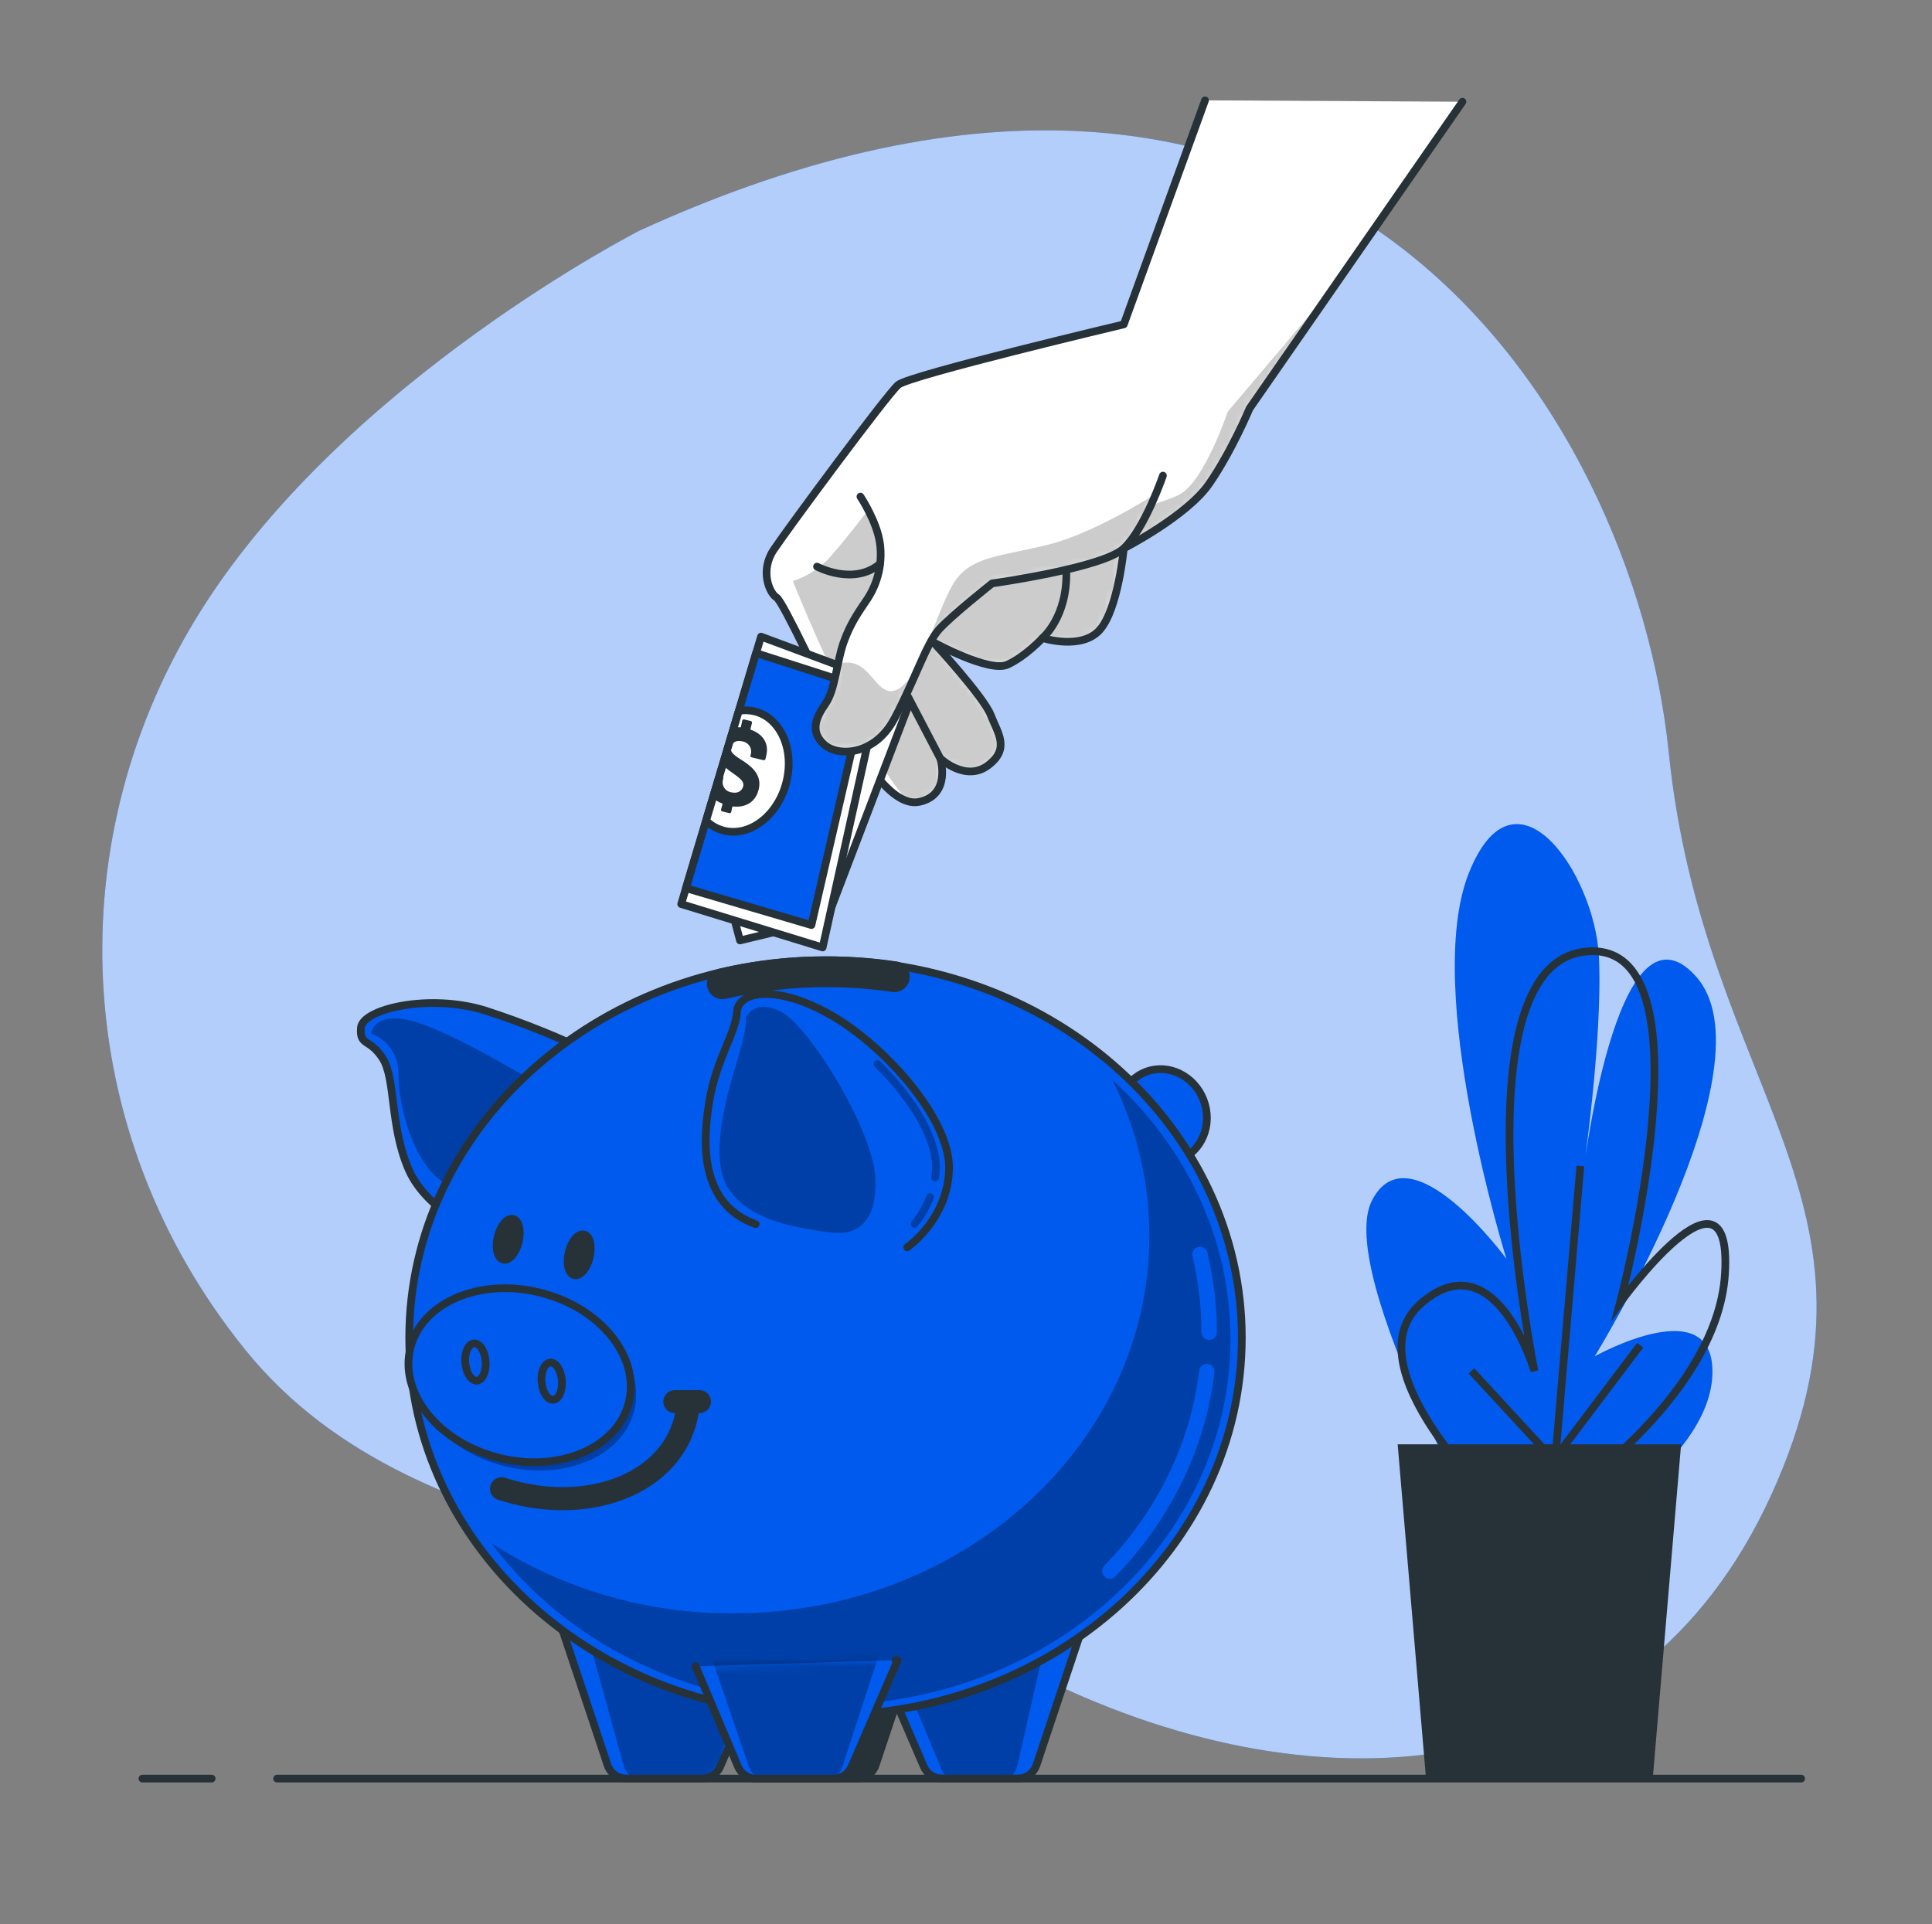 <svg width="251" height="250" viewBox="0 0 251 250" fill="none" xmlns="http://www.w3.org/2000/svg">
<rect x="0" y="0" width="251" height="250" fill="#808080" stroke="none"/>
<path d="M83.094 29.959C83.094 29.959 45.209 49.259 26.314 78.999C7.419 108.739 8.914 146.999 31.874 175.399C54.834 203.799 98.719 200.069 135.464 218.059C172.209 236.049 212.749 232.344 230.124 194.229C247.499 156.114 221.299 141.869 216.799 97.759C212.299 53.649 172.534 -10.941 83.094 29.959Z" fill="#005AEE"/>
<path opacity="0.7" d="M83.094 29.959C83.094 29.959 45.209 49.259 26.314 78.999C7.419 108.739 8.914 146.999 31.874 175.399C54.834 203.799 98.719 200.069 135.464 218.059C172.209 236.049 212.749 232.344 230.124 194.229C247.499 156.114 221.299 141.869 216.799 97.759C212.299 53.649 172.534 -10.941 83.094 29.959Z" fill="white"/>
<path d="M194.625 202.867C194.625 202.867 173.335 165.502 178.25 155.972C183.165 146.442 195.715 163.577 195.715 163.577C195.715 163.577 184.8 128.727 190.805 113.502C196.81 98.277 207.18 113.502 207.725 124.277C208.27 135.052 205.54 153.427 205.54 153.427C205.54 153.427 209.91 115.427 220.28 126.812C230.65 138.197 207.18 176.237 207.18 176.237C207.18 176.237 223.01 167.367 222.46 178.772C221.91 190.177 203.36 200.317 203.36 200.317" fill="#005AEE"/>
<path d="M194.805 195.898C194.805 195.898 175.105 177.518 184.705 169.283C194.305 161.048 199.355 178.153 199.355 178.153C199.355 178.153 188.745 125.558 205.92 123.653C223.095 121.748 210.465 169.278 210.465 169.278C210.465 169.278 225.115 149.003 224.105 165.503C223.095 182.003 201.375 195.923 201.375 195.923" stroke="#263238" stroke-miterlimit="10"/>
<path d="M204.48 192.55L191.17 178.125" stroke="#263238" stroke-miterlimit="10"/>
<path d="M201.711 193.661L205.316 151.496" stroke="#263238" stroke-miterlimit="10"/>
<path d="M201.156 190.607L213.081 174.797" stroke="#263238" stroke-miterlimit="10"/>
<path d="M218.405 187.668H181.58L185.265 231.103H214.72L218.405 187.668Z" fill="#263238"/>
<path d="M77.825 137.296C73.037 134.947 68.088 132.941 63.015 131.296C55.705 129.046 47.08 131.106 46.89 133.541C46.7 135.976 48 134.861 49.705 137.501C51.41 140.141 50.64 146.311 53.08 151.936C55.52 157.561 62.825 160.371 62.825 160.371L77.825 137.296Z" fill="#005AEE" stroke="#263238" stroke-linecap="round" stroke-linejoin="round"/>
<path opacity="0.3" d="M72.95 142.735C72.95 142.735 61.7 135.61 55.14 133.17C48.58 130.73 48.205 134.295 48.205 134.295C49.284 134.691 50.211 135.419 50.851 136.374C51.491 137.328 51.813 138.461 51.77 139.61C51.77 143.82 53.875 152.54 58.99 154.34C64.105 156.14 72.95 142.735 72.95 142.735Z" fill="black"/>
<path d="M153.221 150.696C156.162 149.579 157.573 146.114 156.374 142.957C155.175 139.8 151.819 138.146 148.879 139.263C145.938 140.38 144.527 143.844 145.726 147.002C146.925 150.159 150.281 151.813 153.221 150.696Z" fill="#005AEE" stroke="#263238" stroke-linecap="round" stroke-linejoin="round"/>
<path d="M72.615 210.41L78.925 229.34C79.096 229.853 79.425 230.299 79.864 230.615C80.302 230.931 80.829 231.101 81.37 231.1H91.205C91.708 231.101 92.201 230.954 92.621 230.678C93.041 230.401 93.371 230.007 93.57 229.545L97.97 219.335" fill="#005AEE"/>
<mask id="mask0_301_47134" style="mask-type:luminance" maskUnits="userSpaceOnUse" x="72" y="210" width="26" height="22">
<path d="M72.615 210.41L78.925 229.34C79.096 229.853 79.425 230.299 79.864 230.615C80.302 230.931 80.829 231.101 81.37 231.1H91.205C91.708 231.101 92.201 230.954 92.621 230.678C93.041 230.401 93.371 230.007 93.57 229.545L97.97 219.335" fill="white"/>
</mask>
<g mask="url(#mask0_301_47134)">
<path opacity="0.3" d="M75.779 210.41L80.999 229.34C81.098 229.815 81.35 230.245 81.717 230.563C82.084 230.881 82.545 231.07 83.029 231.1H91.184C91.632 231.077 92.062 230.915 92.413 230.636C92.764 230.357 93.02 229.976 93.144 229.545L96.794 219.335" fill="black"/>
</g>
<path d="M72.615 210.41L78.925 229.34C79.096 229.853 79.425 230.299 79.864 230.615C80.302 230.931 80.829 231.101 81.37 231.1H91.205C91.708 231.101 92.201 230.954 92.621 230.678C93.041 230.401 93.371 230.007 93.57 229.545L97.97 219.335" stroke="#263238" stroke-linecap="round" stroke-linejoin="round"/>
<path d="M120.074 210.41L113.769 229.34C113.598 229.853 113.27 230.299 112.831 230.615C112.392 230.931 111.865 231.101 111.324 231.1H101.499C100.996 231.101 100.504 230.954 100.084 230.678C99.663 230.401 99.333 230.007 99.134 229.545L94.734 219.335" fill="#263238"/>
<path d="M120.074 210.41L113.769 229.34C113.598 229.853 113.27 230.299 112.831 230.615C112.392 230.931 111.865 231.101 111.324 231.1H101.499C100.996 231.101 100.504 230.954 100.084 230.678C99.663 230.401 99.333 230.007 99.134 229.545L94.734 219.335" stroke="#263238" stroke-linecap="round" stroke-linejoin="round"/>
<path d="M140.97 210.41L134.66 229.34C134.489 229.853 134.161 230.299 133.722 230.615C133.283 230.931 132.756 231.101 132.215 231.1H122.38C121.877 231.101 121.385 230.954 120.964 230.678C120.544 230.401 120.214 230.007 120.015 229.545L115.615 219.335" fill="#005AEE"/>
<mask id="mask1_301_47134" style="mask-type:luminance" maskUnits="userSpaceOnUse" x="115" y="210" width="26" height="22">
<path d="M140.97 210.41L134.66 229.34C134.489 229.853 134.161 230.299 133.722 230.615C133.283 230.931 132.756 231.101 132.215 231.1H122.38C121.877 231.101 121.385 230.954 120.964 230.678C120.544 230.401 120.214 230.007 120.015 229.545L115.615 219.335" fill="white"/>
</mask>
<g mask="url(#mask1_301_47134)">
<path opacity="0.3" d="M136.501 210.41L132.186 229.34C131.946 230.39 131.276 231.1 130.516 231.1H123.791C123.091 231.1 122.456 230.49 122.176 229.545L117.996 219.545" fill="black"/>
</g>
<path d="M140.97 210.41L134.66 229.34C134.489 229.853 134.161 230.299 133.722 230.615C133.283 230.931 132.756 231.101 132.215 231.1H122.38C121.877 231.101 121.385 230.954 120.964 230.678C120.544 230.401 120.214 230.007 120.015 229.545L115.615 219.335" stroke="#263238" stroke-linecap="round" stroke-linejoin="round"/>
<path d="M107.249 222.866C137.119 222.866 161.334 200.905 161.334 173.816C161.334 146.726 137.119 124.766 107.249 124.766C77.379 124.766 53.164 146.726 53.164 173.816C53.164 200.905 77.379 222.866 107.249 222.866Z" fill="#005AEE"/>
<mask id="mask2_301_47134" style="mask-type:luminance" maskUnits="userSpaceOnUse" x="53" y="124" width="109" height="99">
<path d="M107.249 222.866C137.119 222.866 161.334 200.905 161.334 173.816C161.334 146.726 137.119 124.766 107.249 124.766C77.379 124.766 53.164 146.726 53.164 173.816C53.164 200.905 77.379 222.866 107.249 222.866Z" fill="white"/>
</mask>
<g mask="url(#mask2_301_47134)">
<path opacity="0.3" d="M144.498 140.301C147.67 146.591 149.322 153.537 149.323 160.581C149.323 187.671 125.108 209.631 95.238 209.631C84.123 209.687 73.227 206.53 63.863 200.541C73.293 213.196 89.258 221.541 107.363 221.541C136.363 221.541 159.863 200.236 159.863 173.951C159.833 160.796 153.963 148.911 144.498 140.301Z" fill="black"/>
</g>
<path d="M107.249 222.866C137.119 222.866 161.334 200.905 161.334 173.816C161.334 146.726 137.119 124.766 107.249 124.766C77.379 124.766 53.164 146.726 53.164 173.816C53.164 200.905 77.379 222.866 107.249 222.866Z" stroke="#263238" stroke-linecap="round" stroke-linejoin="round"/>
<path d="M156.784 178.215C155.604 188.095 151.049 197.06 144.189 204.14" stroke="#005AEE" stroke-width="2" stroke-linecap="round" stroke-linejoin="round"/>
<path d="M155.889 163C156.687 166.309 157.089 169.701 157.089 173.105" stroke="#005AEE" stroke-width="2" stroke-linecap="round" stroke-linejoin="round"/>
<path d="M93.84 127.826C98.296 126.784 102.858 126.26 107.435 126.266C110.365 126.265 113.291 126.479 116.19 126.906" stroke="#263238" stroke-width="4" stroke-linecap="round" stroke-linejoin="round"/>
<path d="M117.859 162.066C117.859 162.066 123.109 158.501 123.299 151.941C123.489 145.381 114.859 135.821 107.924 131.881C100.989 127.941 95.924 128.696 95.739 131.506C95.554 134.316 93.114 137.506 92.179 142.941C91.244 148.376 90.864 156.441 98.179 159.066" fill="#005AEE"/>
<path d="M117.859 162.066C117.859 162.066 123.109 158.501 123.299 151.941C123.489 145.381 114.859 135.821 107.924 131.881C100.989 127.941 95.924 128.696 95.739 131.506C95.554 134.316 93.114 137.506 92.179 142.941C91.244 148.376 90.864 156.441 98.179 159.066" stroke="#263238" stroke-linecap="round" stroke-linejoin="round"/>
<path opacity="0.3" d="M106.565 159.962L107.64 160.122C112.25 160.787 113.87 157.777 113.735 153.257C113.55 146.882 105.115 133.382 101.55 131.507C97.985 129.632 96.865 132.257 96.865 132.257C96.865 132.257 97.365 132.592 95.61 138.417C94.8 141.107 91.785 150.487 94.77 154.647C97.41 158.322 102.315 159.327 106.565 159.962Z" fill="black"/>
<path opacity="0.3" d="M121.499 153.502H121.429C121.363 153.494 121.3 153.472 121.243 153.439C121.186 153.406 121.136 153.362 121.096 153.309C121.056 153.257 121.027 153.197 121.01 153.133C120.993 153.069 120.99 153.003 120.999 152.937C121.053 152.553 121.085 152.166 121.094 151.777C121.194 148.277 118.339 143.252 113.644 138.617C113.597 138.571 113.559 138.516 113.534 138.455C113.508 138.395 113.495 138.329 113.494 138.263C113.494 138.197 113.506 138.132 113.531 138.071C113.556 138.01 113.592 137.954 113.639 137.907C113.685 137.86 113.74 137.823 113.801 137.797C113.862 137.772 113.927 137.758 113.993 137.758C114.059 137.757 114.124 137.77 114.185 137.795C114.246 137.819 114.302 137.856 114.349 137.902C119.309 142.802 122.204 147.997 122.094 151.802C122.083 152.227 122.05 152.651 121.994 153.072C121.977 153.192 121.917 153.301 121.827 153.38C121.736 153.459 121.619 153.502 121.499 153.502Z" fill="black"/>
<path opacity="0.3" d="M118.81 159.529C118.716 159.529 118.623 159.503 118.543 159.452C118.463 159.402 118.398 159.33 118.358 159.245C118.317 159.159 118.301 159.064 118.312 158.97C118.323 158.876 118.361 158.787 118.42 158.714C119.244 157.704 119.903 156.57 120.37 155.354C120.417 155.23 120.512 155.13 120.633 155.075C120.754 155.021 120.891 155.017 121.015 155.064C121.139 155.111 121.239 155.205 121.294 155.326C121.348 155.447 121.352 155.585 121.305 155.709C120.8 157.025 120.088 158.252 119.195 159.344C119.149 159.401 119.09 159.448 119.024 159.479C118.957 159.511 118.884 159.528 118.81 159.529Z" fill="black"/>
<path opacity="0.3" d="M82.399 183.307C83.878 177.381 78.724 170.991 70.887 169.036C63.05 167.08 55.498 170.299 54.019 176.226C52.541 182.153 57.695 188.542 65.532 190.498C73.369 192.453 80.921 189.234 82.399 183.307Z" fill="black"/>
<path d="M81.694 182.229C83.173 176.303 78.019 169.913 70.182 167.957C62.345 166.002 54.793 169.221 53.314 175.148C51.836 181.074 56.99 187.464 64.827 189.419C72.664 191.375 80.215 188.156 81.694 182.229Z" fill="#005AEE" stroke="#263238" stroke-linecap="round" stroke-linejoin="round"/>
<path d="M63.09 176.899C63.18 178.239 62.665 179.369 61.945 179.399C61.225 179.429 60.56 178.399 60.445 177.059C60.33 175.719 60.87 174.584 61.595 174.559C62.32 174.534 63 175.554 63.09 176.899Z" stroke="#263238" stroke-linecap="round" stroke-linejoin="round"/>
<path d="M73 179.385C73.09 180.73 72.575 181.855 71.855 181.885C71.135 181.915 70.47 180.885 70.355 179.54C70.24 178.195 70.78 177.07 71.505 177.04C72.23 177.01 72.895 178.04 73 179.385Z" stroke="#263238" stroke-linecap="round" stroke-linejoin="round"/>
<path d="M89.355 182.859C89.25 183.822 89.025 184.768 88.685 185.674C85.815 193.429 75.425 196.784 65.16 193.444" stroke="#263238" stroke-width="3" stroke-linecap="round" stroke-linejoin="round"/>
<path d="M87.68 182.125H90.865" stroke="#263238" stroke-width="3" stroke-linecap="round" stroke-linejoin="round"/>
<path d="M67.391 161.364C67.04 162.819 66.145 163.864 65.391 163.674C64.635 163.484 64.305 162.174 64.66 160.704C65.016 159.234 65.906 158.204 66.66 158.389C67.415 158.574 67.746 159.904 67.391 161.364Z" fill="#263238" stroke="#263238" stroke-linecap="round" stroke-linejoin="round"/>
<path d="M76.611 163.377C76.963 161.917 76.637 160.586 75.883 160.404C75.128 160.222 74.231 161.259 73.879 162.719C73.528 164.179 73.854 165.511 74.608 165.692C75.362 165.874 76.259 164.838 76.611 163.377Z" fill="#263238" stroke="#263238" stroke-linecap="round" stroke-linejoin="round"/>
<path d="M90.379 216.501L95.879 229.551C96.076 230.018 96.407 230.416 96.829 230.696C97.252 230.976 97.747 231.126 98.254 231.126H108.254C108.756 231.125 109.247 230.978 109.667 230.703C110.087 230.428 110.418 230.036 110.619 229.576L116.619 215.711H116.359" fill="#005AEE"/>
<mask id="mask3_301_47134" style="mask-type:luminance" maskUnits="userSpaceOnUse" x="90" y="215" width="27" height="17">
<path d="M90.379 216.501L95.879 229.551C96.076 230.018 96.407 230.416 96.829 230.696C97.252 230.976 97.747 231.126 98.254 231.126H108.254C108.756 231.125 109.247 230.978 109.667 230.703C110.087 230.428 110.418 230.036 110.619 229.576L116.619 215.711H116.359" fill="white"/>
</mask>
<g mask="url(#mask3_301_47134)">
<path opacity="0.3" d="M101.999 214.835C98.829 214.835 95.139 215.25 92.154 214.56L97.294 229.525C97.417 229.96 97.672 230.345 98.024 230.628C98.377 230.91 98.808 231.075 99.259 231.1H107.499C107.945 231.075 108.372 230.913 108.721 230.635C109.07 230.358 109.325 229.979 109.449 229.55L114.424 214.285L112.424 214.56C106.079 215.25 106.244 214.835 101.999 214.835Z" fill="black"/>
</g>
<path d="M90.379 216.501L95.879 229.551C96.076 230.018 96.407 230.416 96.829 230.696C97.252 230.976 97.747 231.126 98.254 231.126H108.254C108.756 231.125 109.247 230.978 109.667 230.703C110.087 230.428 110.418 230.036 110.619 229.576L116.619 215.711H116.359" stroke="#263238" stroke-linecap="round" stroke-linejoin="round"/>
<path d="M189.999 13.219L162.344 53.064C162.344 53.064 159.979 58.704 157.069 62.889C154.159 67.074 145.999 71.259 145.999 71.259C145.999 71.259 145.274 79.079 142.909 81.809C140.544 84.539 135.449 82.904 135.449 82.904C135.449 82.904 133.264 85.269 130.899 86.359C128.534 87.449 121.259 83.449 121.259 83.449C121.259 83.449 127.804 90.544 128.714 92.909C129.624 95.274 131.264 97.274 128.354 99.459C125.444 101.644 122.164 98.549 122.164 98.549C122.164 98.549 123.624 103.279 119.439 104.189C115.254 105.099 110.694 95.999 108.874 92.909C107.054 89.819 101.779 78.169 100.874 77.624C99.969 77.079 98.694 74.169 100.514 71.439C102.334 68.709 115.244 51.244 116.699 49.999C118.154 48.754 145.999 42.149 145.999 42.149L156.554 13.039" fill="white"/>
<mask id="mask4_301_47134" style="mask-type:luminance" maskUnits="userSpaceOnUse" x="99" y="13" width="91" height="92">
<path d="M189.999 13.219L162.344 53.064C162.344 53.064 159.979 58.704 157.069 62.889C154.159 67.074 145.999 71.259 145.999 71.259C145.999 71.259 145.274 79.079 142.909 81.809C140.544 84.539 135.449 82.904 135.449 82.904C135.449 82.904 133.264 85.269 130.899 86.359C128.534 87.449 121.259 83.449 121.259 83.449C121.259 83.449 127.804 90.544 128.714 92.909C129.624 95.274 131.264 97.274 128.354 99.459C125.444 101.644 122.164 98.549 122.164 98.549C122.164 98.549 123.624 103.279 119.439 104.189C115.254 105.099 110.694 95.999 108.874 92.909C107.054 89.819 101.779 78.169 100.874 77.624C99.969 77.079 98.694 74.169 100.514 71.439C102.334 68.709 115.244 51.244 116.699 49.999C118.154 48.754 145.999 42.149 145.999 42.149L156.554 13.039" fill="white"/>
</mask>
<g mask="url(#mask4_301_47134)">
<path opacity="0.2" d="M159.5 53.498C159.5 53.498 156.5 62.498 153.25 64.248C150 65.998 131.5 70.748 124.25 69.748C117 68.748 113 65.998 113 65.998C113 65.998 109 71.248 107.25 72.998C106.031 74.13 104.581 74.983 103 75.498C103 75.498 111.7 97.353 117.955 104.118C118.441 104.269 118.957 104.293 119.455 104.188C123.64 103.278 122.18 98.548 122.18 98.548C122.18 98.548 125.455 101.638 128.37 99.458C131.285 97.278 129.64 95.273 128.73 92.908C127.82 90.543 121.25 83.448 121.25 83.448C121.25 83.448 128.525 87.448 130.89 86.358C133.255 85.268 135.44 82.898 135.44 82.898C135.44 82.898 140.535 84.538 142.9 81.808C145.265 79.078 145.99 71.258 145.99 71.258C145.99 71.258 154.175 67.073 157.09 62.888C160.005 58.703 162.365 53.063 162.365 53.063L173.76 36.648L159.5 53.498Z" fill="black"/>
</g>
<path d="M189.999 13.219L162.344 53.064C162.344 53.064 159.979 58.704 157.069 62.889C154.159 67.074 145.999 71.259 145.999 71.259C145.999 71.259 145.274 79.079 142.909 81.809C140.544 84.539 135.449 82.904 135.449 82.904C135.449 82.904 133.264 85.269 130.899 86.359C128.534 87.449 121.259 83.449 121.259 83.449C121.259 83.449 127.804 90.544 128.714 92.909C129.624 95.274 131.264 97.274 128.354 99.459C125.444 101.644 122.164 98.549 122.164 98.549C122.164 98.549 123.624 103.279 119.439 104.189C115.254 105.099 110.694 95.999 108.874 92.909C107.054 89.819 101.779 78.169 100.874 77.624C99.969 77.079 98.694 74.169 100.514 71.439C102.334 68.709 115.244 51.244 116.699 49.999C118.154 48.754 145.999 42.149 145.999 42.149L156.554 13.039" stroke="#263238" stroke-linecap="round" stroke-linejoin="round"/>
<path d="M95.414 119.469L96.139 122.199L107.419 119.469L117.974 91.814L111.059 89.449L95.414 119.469Z" fill="white" stroke="#263238" stroke-linecap="round" stroke-linejoin="round"/>
<path d="M98.87 82.719L114.515 88.544L106.875 123.109L88.5 117.469L98.87 82.719Z" fill="white" stroke="#263238" stroke-linecap="round" stroke-linejoin="round"/>
<path d="M89.115 115.404L105.42 120.199L112.515 89.449L98.23 84.859L89.115 115.404Z" fill="#005AEE" stroke="#263238" stroke-linecap="round" stroke-linejoin="round"/>
<path d="M98.165 92.465C97.456 92.277 96.714 92.243 95.99 92.365L91.731 106.64C92.347 107.24 93.106 107.676 93.936 107.905C97.275 108.825 100.935 106.11 102.105 101.845C103.275 97.58 101.5 93.379 98.165 92.465Z" fill="white" stroke="#263238" stroke-linecap="round" stroke-linejoin="round"/>
<path d="M97.559 94.828C97.538 94.819 97.52 94.802 97.51 94.781C97.499 94.76 97.495 94.737 97.499 94.713L97.689 93.973C97.701 93.942 97.705 93.909 97.702 93.876C97.699 93.843 97.688 93.811 97.671 93.782C97.654 93.754 97.63 93.73 97.602 93.712C97.574 93.694 97.542 93.682 97.509 93.678L96.714 93.488C96.683 93.476 96.65 93.471 96.616 93.473C96.583 93.476 96.55 93.487 96.522 93.504C96.493 93.522 96.469 93.546 96.451 93.574C96.433 93.603 96.422 93.635 96.419 93.668L96.264 94.433C96.258 94.456 96.245 94.476 96.226 94.49C96.206 94.504 96.183 94.51 96.159 94.508C95.888 94.481 95.615 94.481 95.344 94.508L93.889 99.393C95.024 100.573 96.794 101.163 96.559 102.153C96.424 102.713 95.914 103.153 95.019 102.953C94.832 102.928 94.653 102.863 94.493 102.763C94.333 102.662 94.197 102.528 94.094 102.37C93.99 102.212 93.922 102.034 93.894 101.847C93.865 101.661 93.877 101.47 93.929 101.288L93.974 101.088C93.999 100.978 93.934 100.888 93.779 100.853L93.474 100.778L92.609 103.668C92.957 103.984 93.363 104.229 93.804 104.388C93.827 104.398 93.845 104.416 93.856 104.438C93.867 104.46 93.87 104.485 93.864 104.508L93.684 105.143C93.671 105.174 93.665 105.208 93.667 105.242C93.669 105.276 93.679 105.309 93.697 105.338C93.715 105.367 93.739 105.391 93.768 105.409C93.797 105.426 93.83 105.437 93.864 105.438L94.689 105.638C94.718 105.654 94.751 105.662 94.783 105.663C94.816 105.665 94.849 105.658 94.879 105.645C94.909 105.631 94.935 105.611 94.956 105.585C94.977 105.56 94.992 105.53 94.999 105.498L95.134 104.868C95.142 104.845 95.156 104.825 95.176 104.81C95.196 104.796 95.22 104.788 95.244 104.788C97.004 104.973 98.199 104.108 98.569 102.568C98.859 101.338 98.444 100.293 97.159 99.308C95.984 98.418 94.744 97.978 94.959 97.068C95.109 96.438 95.684 96.148 96.459 96.333C96.651 96.364 96.834 96.436 96.995 96.545C97.157 96.653 97.293 96.795 97.394 96.961C97.495 97.126 97.559 97.312 97.582 97.505C97.604 97.698 97.585 97.894 97.524 98.078L97.489 98.218C97.489 98.303 97.539 98.378 97.694 98.418L99.159 98.768C99.191 98.78 99.224 98.784 99.257 98.781C99.29 98.778 99.322 98.767 99.35 98.75C99.379 98.733 99.403 98.709 99.421 98.681C99.439 98.653 99.45 98.621 99.454 98.588L99.564 98.123C99.899 96.658 99.194 95.413 97.559 94.828Z" fill="#263238"/>
<path d="M111.785 64.526C111.785 64.526 113.97 67.801 114.335 70.716C114.646 73.2 114.064 75.714 112.695 77.811C111.605 79.446 110.515 80.901 109.605 83.451C108.695 86.001 108.515 89.636 107.24 91.451C105.965 93.266 105.24 95.086 107.055 96.726C108.87 98.366 113.605 98.181 116.155 93.451C118.705 88.721 120.34 83.626 121.975 81.806C123.61 79.986 128.89 75.806 128.89 75.806C128.89 75.806 143.26 73.806 145.99 71.261C148.72 68.716 151.085 61.801 151.085 61.801" fill="white"/>
<mask id="mask5_301_47134" style="mask-type:luminance" maskUnits="userSpaceOnUse" x="105" y="61" width="47" height="37">
<path d="M111.785 64.526C111.785 64.526 113.97 67.801 114.335 70.716C114.646 73.2 114.064 75.714 112.695 77.811C111.605 79.446 110.515 80.901 109.605 83.451C108.695 86.001 108.515 89.636 107.24 91.451C105.965 93.266 105.24 95.086 107.055 96.726C108.87 98.366 113.605 98.181 116.155 93.451C118.705 88.721 120.34 83.626 121.975 81.806C123.61 79.986 128.89 75.806 128.89 75.806C128.89 75.806 143.26 73.806 145.99 71.261C148.72 68.716 151.085 61.801 151.085 61.801" fill="white"/>
</mask>
<g mask="url(#mask5_301_47134)">
<path opacity="0.2" d="M150 64.25C150 64.25 142.25 69.25 136.25 70.75C130.25 72.25 126.5 72.25 124.25 75.25C122 78.25 119.75 87.75 116.75 89.5C113.75 91.25 113.25 85 109 86.25L108.86 86.3C108.445 88.25 108.08 90.25 107.24 91.455C105.965 93.275 105.24 95.09 107.055 96.73C108.87 98.37 113.605 98.185 116.155 93.455C118.705 88.725 120.34 83.63 121.975 81.81C123.61 79.99 128.89 75.81 128.89 75.81C128.89 75.81 143.26 73.81 145.99 71.265C147.64 69.725 149.155 66.595 150.095 64.355L150 64.25Z" fill="black"/>
</g>
<path d="M111.785 64.526C111.785 64.526 113.97 67.801 114.335 70.716C114.646 73.2 114.064 75.714 112.695 77.811C111.605 79.446 110.515 80.901 109.605 83.451C108.695 86.001 108.515 89.636 107.24 91.451C105.965 93.266 105.24 95.086 107.055 96.726C108.87 98.366 113.605 98.181 116.155 93.451C118.705 88.721 120.34 83.626 121.975 81.806C123.61 79.986 128.89 75.806 128.89 75.806C128.89 75.806 143.26 73.806 145.99 71.261C148.72 68.716 151.085 61.801 151.085 61.801" stroke="#263238" stroke-linecap="round" stroke-linejoin="round"/>
<path d="M106.145 73.623C106.145 73.623 110.88 76.168 114.335 73.258" stroke="#263238" stroke-linecap="round" stroke-linejoin="round"/>
<path d="M122.155 98.548L117.975 90.543" stroke="#263238" stroke-linecap="round" stroke-linejoin="round"/>
<path d="M135.439 82.903C135.439 82.903 138.714 80.173 138.529 74.168" stroke="#263238" stroke-linecap="round" stroke-linejoin="round"/>
<path d="M36 231.102H234" stroke="#263238" stroke-linecap="round" stroke-linejoin="round"/>
<path d="M18.5 231.102H27.5" stroke="#263238" stroke-linecap="round" stroke-linejoin="round"/>
</svg>
